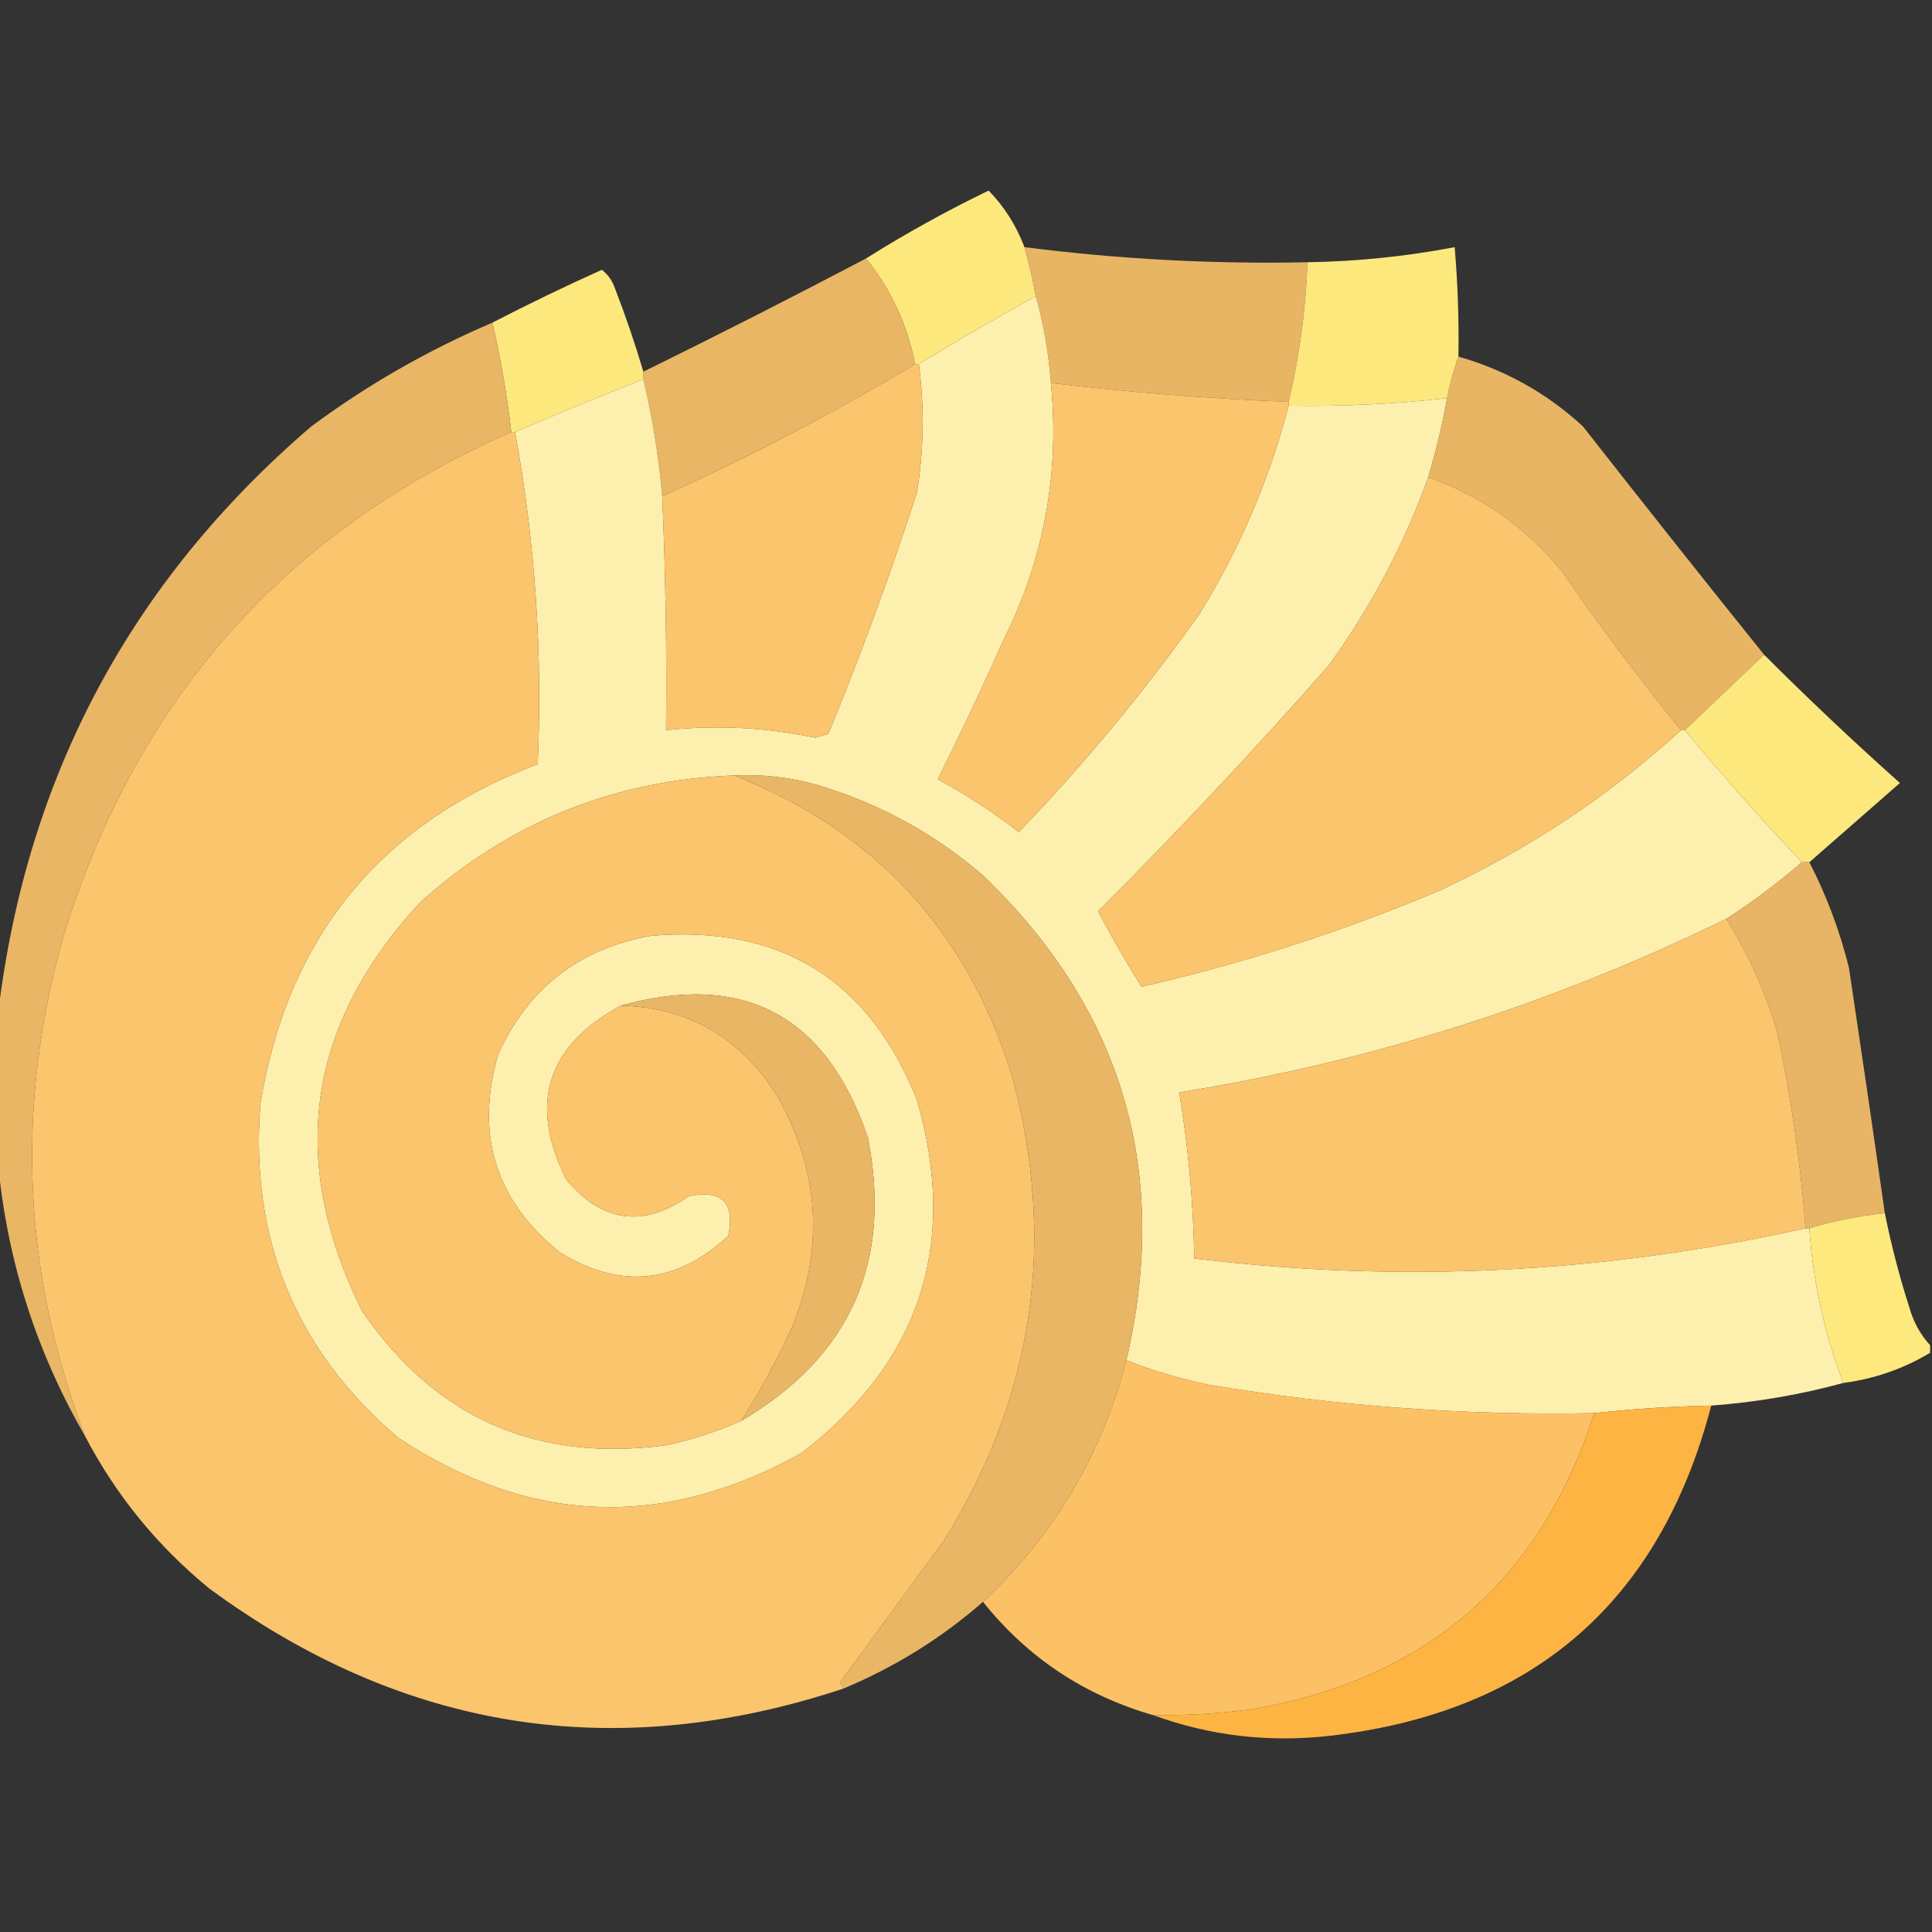 <?xml version="1.0" encoding="UTF-8"?>
<!DOCTYPE svg PUBLIC "-//W3C//DTD SVG 1.1//EN" "http://www.w3.org/Graphics/SVG/1.1/DTD/svg11.dtd">
<svg xmlns="http://www.w3.org/2000/svg" version="1.1" width="512px" height="512px" style="shape-rendering:geometricPrecision; text-rendering:geometricPrecision; image-rendering:optimizeQuality; fill-rule:evenodd; clip-rule:evenodd" xmlns:xlink="http://www.w3.org/1999/xlink">
<rect width="100%" height="100%" fill="#333333" stroke="none"/>
<g><path style="opacity:1" fill="#fde87d" d="M 271.5,65.5 C 272.707,69.786 273.707,74.12 274.5,78.5C 264.03,84.236 253.697,90.236 243.5,96.5C 243.167,96.5 242.833,96.5 242.5,96.5C 240.463,86.034 236.129,76.7 229.5,68.5C 239.923,61.946 250.756,55.946 262,50.5C 266.142,54.762 269.309,59.762 271.5,65.5 Z"/></g>
<g><path style="opacity:0.995" fill="#e9b665" d="M 271.5,65.5 C 296.395,68.683 321.395,70.016 346.5,69.5C 346.046,82.012 344.379,94.346 341.5,106.5C 320.432,105.638 299.432,103.971 278.5,101.5C 277.912,93.577 276.579,85.91 274.5,78.5C 273.707,74.12 272.707,69.786 271.5,65.5 Z"/></g>
<g><path style="opacity:1" fill="#fde87d" d="M 386.5,94.5 C 385.225,98.102 384.225,101.769 383.5,105.5C 369.553,107.088 355.553,107.754 341.5,107.5C 341.5,107.167 341.5,106.833 341.5,106.5C 344.379,94.346 346.046,82.012 346.5,69.5C 359.623,69.288 372.623,67.954 385.5,65.5C 386.325,75.143 386.658,84.809 386.5,94.5 Z"/></g>
<g><path style="opacity:0.998" fill="#e9b665" d="M 229.5,68.5 C 236.129,76.7 240.463,86.034 242.5,96.5C 220.962,109.438 198.629,121.105 175.5,131.5C 174.59,121.038 172.923,110.705 170.5,100.5C 170.5,99.833 170.5,99.167 170.5,98.5C 190.323,88.755 209.989,78.755 229.5,68.5 Z"/></g>
<g><path style="opacity:0.999" fill="#fde87d" d="M 170.5,98.5 C 170.5,99.167 170.5,99.833 170.5,100.5C 159.098,104.968 147.765,109.635 136.5,114.5C 136.167,114.5 135.833,114.5 135.5,114.5C 134.354,104.618 132.687,94.952 130.5,85.5C 139.953,80.608 149.62,75.942 159.5,71.5C 161.146,72.779 162.313,74.445 163,76.5C 165.809,83.761 168.309,91.094 170.5,98.5 Z"/></g>
<g><path style="opacity:1" fill="#fdefad" d="M 274.5,78.5 C 276.579,85.91 277.912,93.577 278.5,101.5C 280.848,125.391 276.682,148.058 266,169.5C 260.456,181.962 254.623,194.295 248.5,206.5C 256.082,210.592 263.248,215.258 270,220.5C 287.436,202.394 303.436,183.06 318,162.5C 328.58,145.34 336.413,127.007 341.5,107.5C 355.553,107.754 369.553,107.088 383.5,105.5C 382.212,112.61 380.545,119.61 378.5,126.5C 372.047,144.404 363.214,161.071 352,176.5C 332.399,198.77 312.066,220.437 291,241.5C 294.502,248.147 298.336,254.814 302.5,261.5C 329.58,255.313 355.914,246.813 381.5,236C 405.133,225.036 426.466,210.87 445.5,193.5C 445.833,193.5 446.167,193.5 446.5,193.5C 456.462,205.464 466.795,217.13 477.5,228.5C 471.191,233.987 464.524,238.987 457.5,243.5C 411.511,266.051 363.178,281.384 312.5,289.5C 314.927,304.065 316.261,318.732 316.5,333.5C 370.948,340.144 424.948,337.478 478.5,325.5C 478.833,325.5 479.167,325.5 479.5,325.5C 480.468,339.654 483.468,353.321 488.5,366.5C 477.152,369.601 465.485,371.601 453.5,372.5C 443.134,372.703 432.801,373.37 422.5,374.5C 388.264,375.156 354.264,372.656 320.5,367C 312.95,365.447 305.616,363.281 298.5,360.5C 310.16,310.326 297.493,267.493 260.5,232C 247.628,220.894 232.961,212.894 216.5,208C 209.306,205.972 201.973,205.139 194.5,205.5C 162.758,206.709 135.091,217.875 111.5,239C 81.276,271.496 76.11,307.663 96,347.5C 115.377,375.763 142.211,387.597 176.5,383C 183.429,381.524 190.095,379.357 196.5,376.5C 225.339,359.511 236.505,334.511 230,301.5C 219.019,269.097 197.186,257.43 164.5,266.5C 144.901,277.133 140.067,292.466 150,312.5C 159.543,323.972 170.376,325.472 182.5,317C 191.333,315.167 194.833,318.667 193,327.5C 179.376,340.224 164.542,341.724 148.5,332C 131.359,318.297 125.859,300.797 132,279.5C 139.923,261.919 153.423,251.419 172.5,248C 206.801,245.064 230.301,259.564 243,291.5C 254.041,329.709 243.874,360.876 212.5,385C 176.01,405.457 140.343,404.124 105.5,381C 78.356,357.855 66.189,328.355 69,292.5C 76.229,248.366 100.729,218.366 142.5,202.5C 143.815,172.914 141.815,143.581 136.5,114.5C 147.765,109.635 159.098,104.968 170.5,100.5C 172.923,110.705 174.59,121.038 175.5,131.5C 176.386,152.152 176.72,172.819 176.5,193.5C 189.764,192.079 202.931,192.746 216,195.5C 217.167,195.167 218.333,194.833 219.5,194.5C 228.174,173.483 236.008,152.149 243,130.5C 244.832,119.191 244.999,107.857 243.5,96.5C 253.697,90.236 264.03,84.236 274.5,78.5 Z"/></g>
<g><path style="opacity:0.999" fill="#e9b665" d="M 130.5,85.5 C 132.687,94.952 134.354,104.618 135.5,114.5C 75.883,140.632 36.383,184.966 17,247.5C 4.067,292.505 5.9,336.839 22.5,380.5C 9.616,358.181 1.95,334.181 -0.5,308.5C -0.5,295.167 -0.5,281.833 -0.5,268.5C 7.011,205.844 34.677,154.011 82.5,113C 97.374,101.979 113.375,92.812 130.5,85.5 Z"/></g>
<g><path style="opacity:0.992" fill="#e9b665" d="M 386.5,94.5 C 398.994,98.079 409.994,104.245 419.5,113C 435.388,133.288 451.388,153.455 467.5,173.5C 460.5,180.167 453.5,186.833 446.5,193.5C 446.167,193.5 445.833,193.5 445.5,193.5C 434.447,179.943 423.947,165.943 414,151.5C 404.456,139.77 392.623,131.436 378.5,126.5C 380.545,119.61 382.212,112.61 383.5,105.5C 384.225,101.769 385.225,98.102 386.5,94.5 Z"/></g>
<g><path style="opacity:1" fill="#fac56d" d="M 242.5,96.5 C 242.833,96.5 243.167,96.5 243.5,96.5C 244.999,107.857 244.832,119.191 243,130.5C 236.008,152.149 228.174,173.483 219.5,194.5C 218.333,194.833 217.167,195.167 216,195.5C 202.931,192.746 189.764,192.079 176.5,193.5C 176.72,172.819 176.386,152.152 175.5,131.5C 198.629,121.105 220.962,109.438 242.5,96.5 Z"/></g>
<g><path style="opacity:1" fill="#fbc56d" d="M 278.5,101.5 C 299.432,103.971 320.432,105.638 341.5,106.5C 341.5,106.833 341.5,107.167 341.5,107.5C 336.413,127.007 328.58,145.34 318,162.5C 303.436,183.06 287.436,202.394 270,220.5C 263.248,215.258 256.082,210.592 248.5,206.5C 254.623,194.295 260.456,181.962 266,169.5C 276.682,148.058 280.848,125.391 278.5,101.5 Z"/></g>
<g><path style="opacity:0.998" fill="#fac56d" d="M 135.5,114.5 C 135.833,114.5 136.167,114.5 136.5,114.5C 141.815,143.581 143.815,172.914 142.5,202.5C 100.729,218.366 76.229,248.366 69,292.5C 66.189,328.355 78.356,357.855 105.5,381C 140.343,404.124 176.01,405.457 212.5,385C 243.874,360.876 254.041,329.709 243,291.5C 230.301,259.564 206.801,245.064 172.5,248C 153.423,251.419 139.923,261.919 132,279.5C 125.859,300.797 131.359,318.297 148.5,332C 164.542,341.724 179.376,340.224 193,327.5C 194.833,318.667 191.333,315.167 182.5,317C 170.376,325.472 159.543,323.972 150,312.5C 140.067,292.466 144.901,277.133 164.5,266.5C 182.532,266.992 196.365,274.992 206,290.5C 217.133,310.152 218.466,330.485 210,351.5C 205.964,360.249 201.464,368.583 196.5,376.5C 190.095,379.357 183.429,381.524 176.5,383C 142.211,387.597 115.377,375.763 96,347.5C 76.11,307.663 81.276,271.496 111.5,239C 135.091,217.875 162.758,206.709 194.5,205.5C 231.503,220.009 256.003,246.343 268,284.5C 280.136,328.48 274.136,369.813 250,408.5C 240.833,421 231.667,433.5 222.5,446C 223.056,446.383 223.389,446.883 223.5,447.5C 162.861,467.56 106.861,458.726 55.5,421C 41.674,409.687 30.674,396.187 22.5,380.5C 5.9,336.839 4.067,292.505 17,247.5C 36.383,184.966 75.883,140.632 135.5,114.5 Z"/></g>
<g><path style="opacity:1" fill="#fac56d" d="M 378.5,126.5 C 392.623,131.436 404.456,139.77 414,151.5C 423.947,165.943 434.447,179.943 445.5,193.5C 426.466,210.87 405.133,225.036 381.5,236C 355.914,246.813 329.58,255.313 302.5,261.5C 298.336,254.814 294.502,248.147 291,241.5C 312.066,220.437 332.399,198.77 352,176.5C 363.214,161.071 372.047,144.404 378.5,126.5 Z"/></g>
<g><path style="opacity:1" fill="#fde87d" d="M 467.5,173.5 C 479.204,185.205 491.204,196.539 503.5,207.5C 495.455,214.551 487.455,221.551 479.5,228.5C 478.833,228.5 478.167,228.5 477.5,228.5C 466.795,217.13 456.462,205.464 446.5,193.5C 453.5,186.833 460.5,180.167 467.5,173.5 Z"/></g>
<g><path style="opacity:1" fill="#e9b665" d="M 194.5,205.5 C 201.973,205.139 209.306,205.972 216.5,208C 232.961,212.894 247.628,220.894 260.5,232C 297.493,267.493 310.16,310.326 298.5,360.5C 291.974,385.564 279.307,406.898 260.5,424.5C 249.517,434.112 237.183,441.779 223.5,447.5C 223.389,446.883 223.056,446.383 222.5,446C 231.667,433.5 240.833,421 250,408.5C 274.136,369.813 280.136,328.48 268,284.5C 256.003,246.343 231.503,220.009 194.5,205.5 Z"/></g>
<g><path style="opacity:0.987" fill="#e9b665" d="M 477.5,228.5 C 478.167,228.5 478.833,228.5 479.5,228.5C 484.076,237.389 487.576,246.723 490,256.5C 493.249,278.163 496.416,299.829 499.5,321.5C 492.684,322.205 486.018,323.538 479.5,325.5C 479.167,325.5 478.833,325.5 478.5,325.5C 477.146,308.001 474.646,290.668 471,273.5C 467.84,262.851 463.34,252.851 457.5,243.5C 464.524,238.987 471.191,233.987 477.5,228.5 Z"/></g>
<g><path style="opacity:1" fill="#fac56d" d="M 457.5,243.5 C 463.34,252.851 467.84,262.851 471,273.5C 474.646,290.668 477.146,308.001 478.5,325.5C 424.948,337.478 370.948,340.144 316.5,333.5C 316.261,318.732 314.927,304.065 312.5,289.5C 363.178,281.384 411.511,266.051 457.5,243.5 Z"/></g>
<g><path style="opacity:1" fill="#e9b665" d="M 196.5,376.5 C 201.464,368.583 205.964,360.249 210,351.5C 218.466,330.485 217.133,310.152 206,290.5C 196.365,274.992 182.532,266.992 164.5,266.5C 197.186,257.43 219.019,269.097 230,301.5C 236.505,334.511 225.339,359.511 196.5,376.5 Z"/></g>
<g><path style="opacity:1" fill="#fde97e" d="M 499.5,321.5 C 501.193,329.939 503.36,338.272 506,346.5C 507.086,350.346 508.919,353.68 511.5,356.5C 511.5,357.167 511.5,357.833 511.5,358.5C 504.433,362.745 496.766,365.412 488.5,366.5C 483.468,353.321 480.468,339.654 479.5,325.5C 486.018,323.538 492.684,322.205 499.5,321.5 Z"/></g>
<g><path style="opacity:0.998" fill="#fdc165" d="M 298.5,360.5 C 305.616,363.281 312.95,365.447 320.5,367C 354.264,372.656 388.264,375.156 422.5,374.5C 408.202,418.947 377.869,445.114 331.5,453C 322.87,454.145 314.203,454.645 305.5,454.5C 287.264,449.225 272.264,439.225 260.5,424.5C 279.307,406.898 291.974,385.564 298.5,360.5 Z"/></g>
<g><path style="opacity:1" fill="#fdb442" d="M 453.5,372.5 C 439.882,424.607 406.216,453.774 352.5,460C 336.258,461.843 320.591,460.01 305.5,454.5C 314.203,454.645 322.87,454.145 331.5,453C 377.869,445.114 408.202,418.947 422.5,374.5C 432.801,373.37 443.134,372.703 453.5,372.5 Z"/></g>
</svg>

